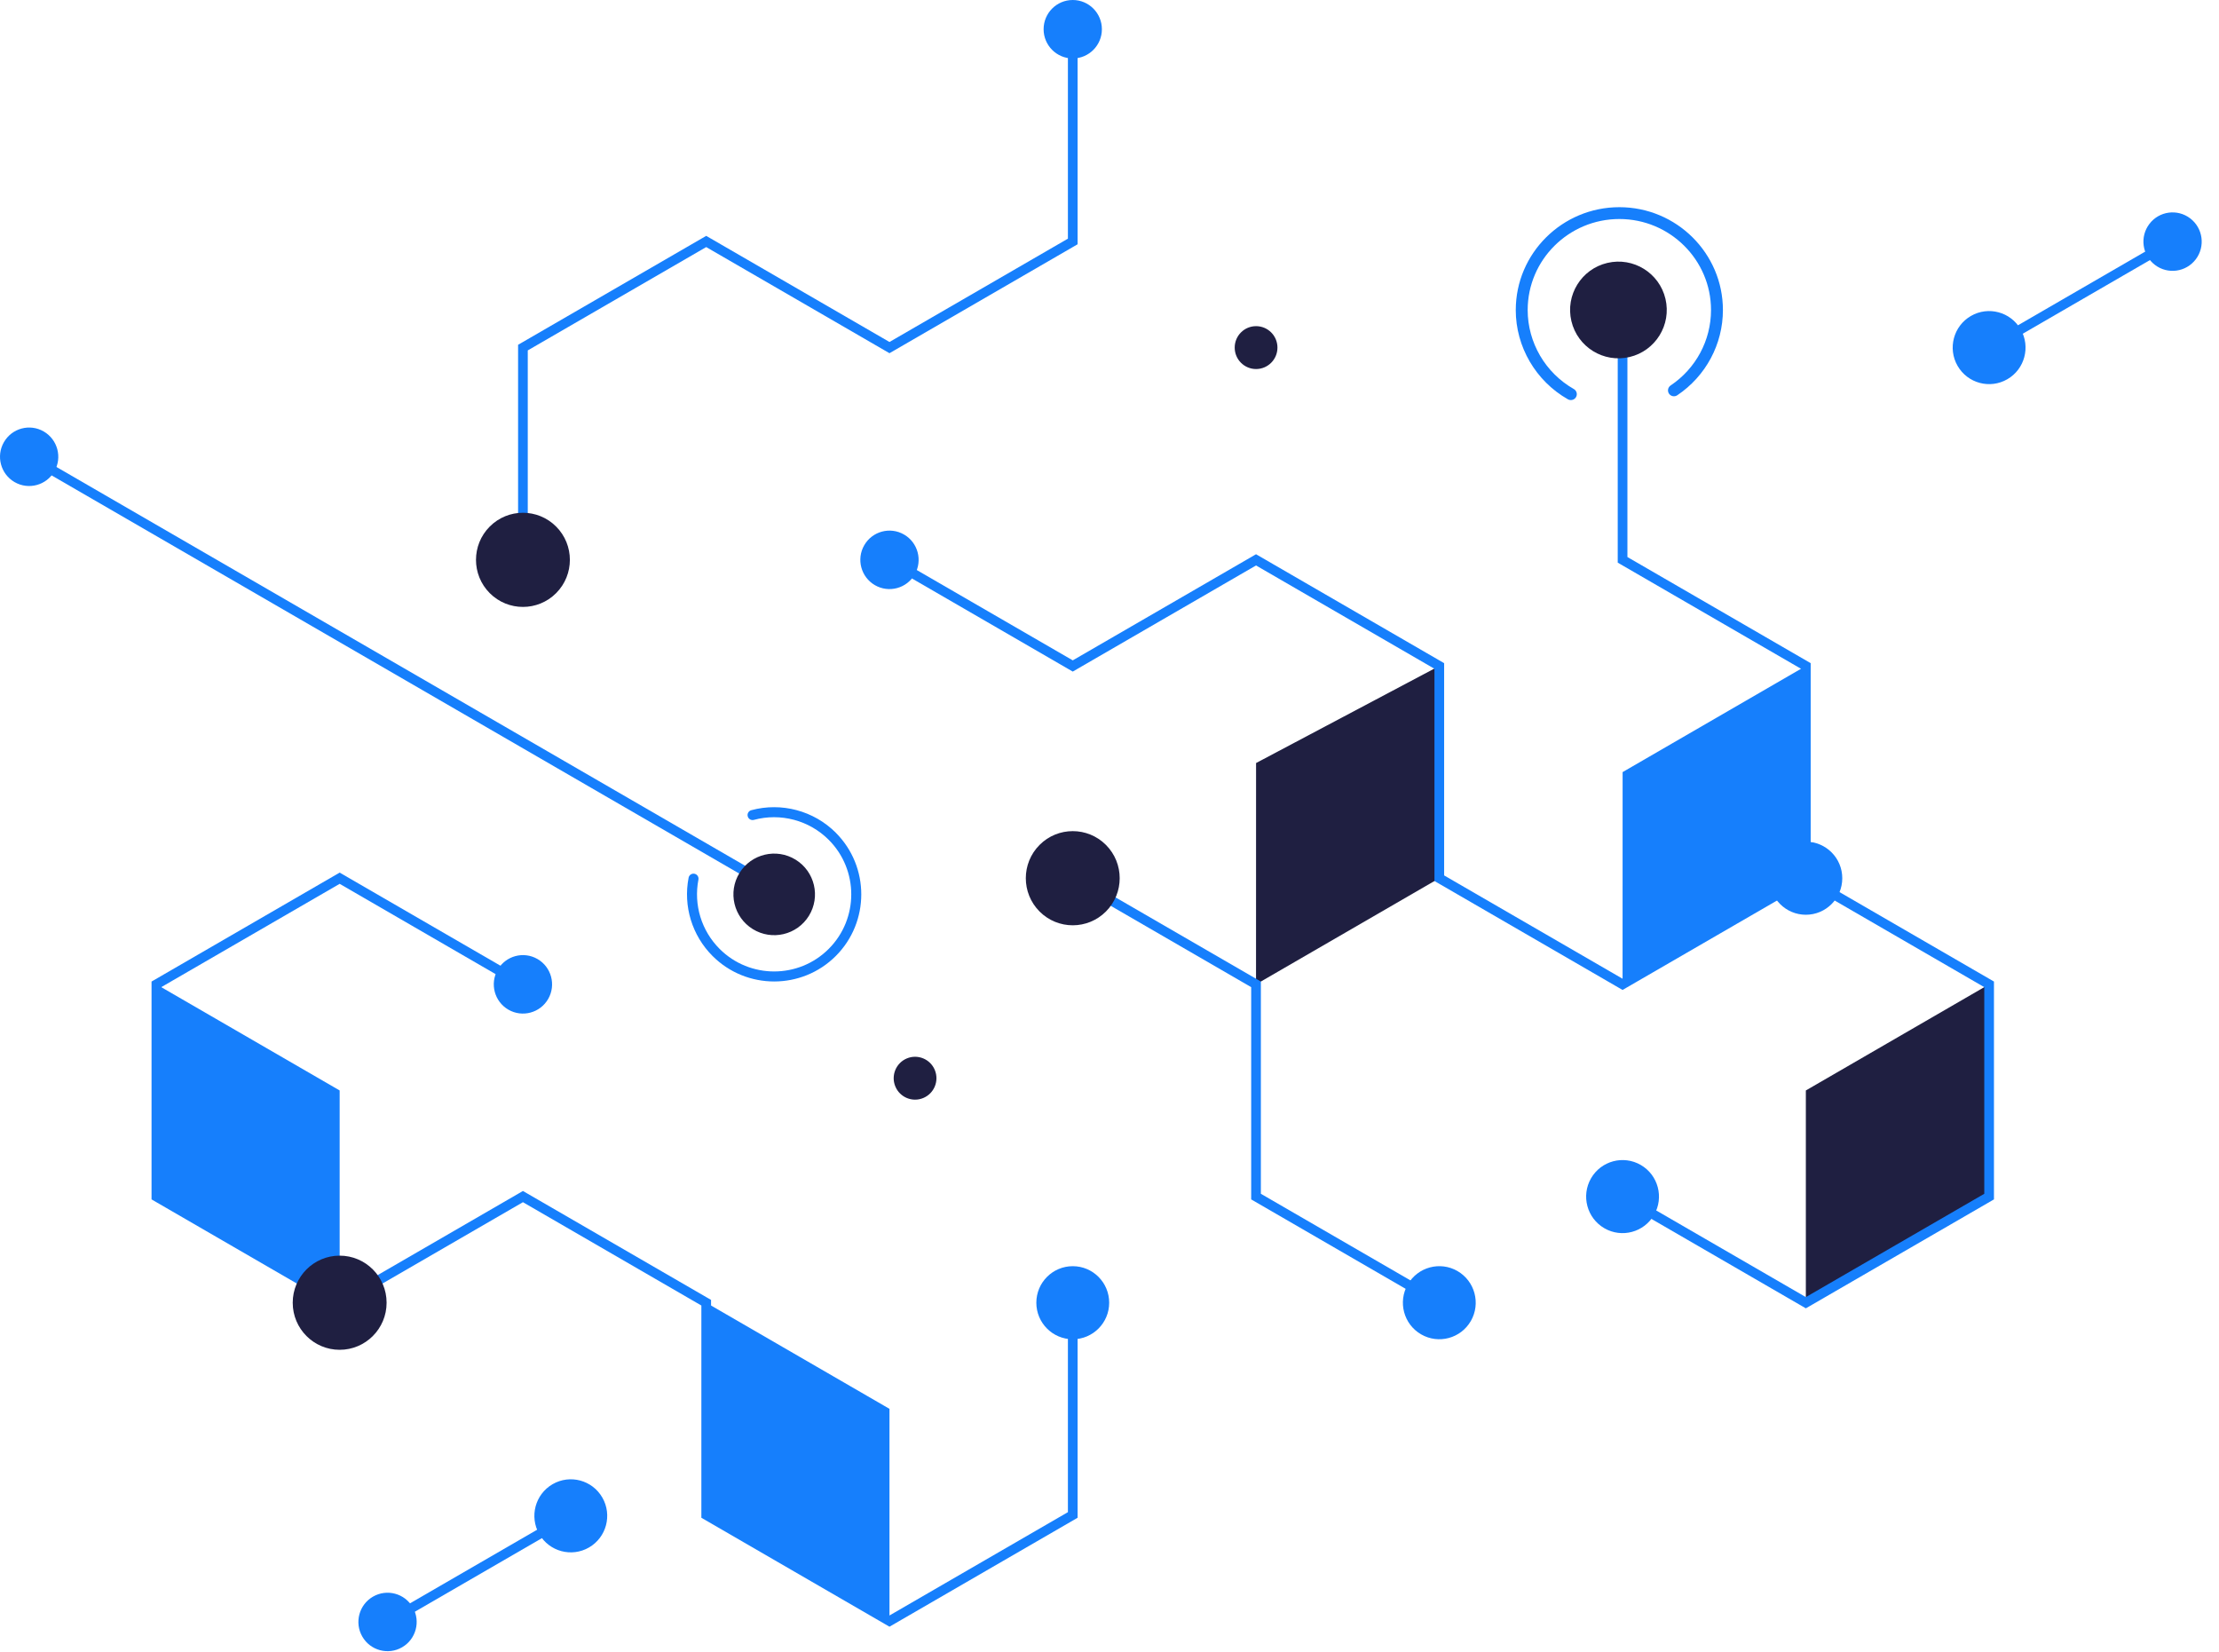 <svg width="391" height="291" viewBox="0 0 391 291" fill="none" xmlns="http://www.w3.org/2000/svg">
<path d="M124.437 229.522L156.731 248.219V285.614L124.437 266.917V229.522Z" fill="#167FFC"/>
<path d="M27.557 173.428L59.85 192.125V229.522L27.557 210.823V173.428Z" fill="#167FFC"/>
<path d="M318.2 229.522V192.125L350.493 173.428V210.823L318.2 229.522Z" fill="#1F1F41"/>
<path d="M253.613 117.335L221.327 134.436L221.319 173.428L253.613 154.73V117.335Z" fill="#1F1F41"/>
<path d="M285.906 173.428L285.914 136.033L318.2 117.335V154.73L285.906 173.428Z" fill="#167FFC"/>
<path d="M156.732 286.603L123.585 267.41V230.015L92.144 211.811L59.85 230.51L26.703 211.318V172.935L59.85 153.742L92.571 172.686L91.716 174.17L59.85 155.719L28.41 173.923V210.33L59.85 228.532L92.144 209.835L125.291 229.027V266.422L156.732 284.626L188.172 266.422V229.522H189.878V267.41L156.732 286.603Z" fill="#167FFC"/>
<path d="M182.608 229.522C182.608 225.967 185.482 223.085 189.026 223.085C192.57 223.085 195.444 225.967 195.444 229.522C195.444 233.076 192.57 235.958 189.026 235.958C185.482 235.958 182.608 233.076 182.608 229.522Z" fill="#167FFC"/>
<path d="M89.577 177.888C92.033 179.31 95.173 178.466 96.592 176.003C98.01 173.54 97.168 170.391 94.712 168.968C92.256 167.546 89.116 168.39 87.697 170.853C86.279 173.317 87.121 176.465 89.577 177.888Z" fill="#167FFC"/>
<path d="M253.185 230.262L220.465 211.318V173.923L188.598 155.472L189.452 153.989L222.173 172.935V210.329L254.039 228.78L253.185 230.262Z" fill="#167FFC"/>
<path d="M256.822 223.947C259.891 225.724 260.942 229.66 259.172 232.738C257.4 235.816 253.475 236.87 250.406 235.093C247.336 233.316 246.285 229.38 248.057 226.302C249.829 223.224 253.754 222.17 256.824 223.945L256.822 223.947Z" fill="#167FFC"/>
<path d="M191.592 150.27C189.135 148.848 185.995 149.693 184.577 152.156C183.159 154.619 184.001 157.768 186.457 159.19C188.913 160.612 192.053 159.768 193.47 157.305C194.888 154.842 194.046 151.693 191.59 150.27H191.592Z" fill="#167FFC"/>
<path d="M318.2 230.51L285.48 211.565L286.334 210.083L318.2 228.532L349.641 210.33V173.923L318.2 155.719L285.906 174.416L252.759 155.224V117.829L221.319 99.626L189.026 118.324L156.305 99.378L157.158 97.897L189.026 116.347L221.319 97.65L254.465 116.841V154.237L285.906 172.44L318.2 153.742L351.347 172.935V211.318L318.2 230.51Z" fill="#167FFC"/>
<path d="M282.697 216.397C279.627 214.62 278.576 210.684 280.347 207.606C282.119 204.528 286.044 203.474 289.113 205.251C292.182 207.028 293.233 210.964 291.461 214.042C289.689 217.12 285.764 218.174 282.695 216.399L282.697 216.397Z" fill="#167FFC"/>
<path d="M159.299 94.178C156.842 92.756 153.702 93.6 152.284 96.063C150.866 98.526 151.708 101.675 154.164 103.098C156.62 104.52 159.76 103.676 161.179 101.213C162.597 98.749 161.755 95.601 159.299 94.178Z" fill="#167FFC"/>
<path d="M319.052 154.73H317.346V117.829L285.053 99.131V61.241H286.76V98.143L319.052 116.84V154.73Z" fill="#167FFC"/>
<path d="M324.618 154.73C324.618 158.285 321.744 161.167 318.2 161.167C314.656 161.167 311.782 158.285 311.782 154.73C311.782 151.176 314.656 148.294 318.2 148.294C321.744 148.294 324.618 151.176 324.618 154.73Z" fill="#167FFC"/>
<path d="M382.359 41.803L350.065 60.501L350.919 61.983L383.212 43.286L382.359 41.803Z" fill="#167FFC"/>
<path d="M353.702 66.816C350.633 68.593 346.706 67.537 344.936 64.459C343.164 61.382 344.216 57.445 347.286 55.668C350.355 53.891 354.28 54.947 356.052 58.025C357.824 61.103 356.771 65.039 353.704 66.816H353.702Z" fill="#167FFC"/>
<path d="M386.904 45.691C388.621 43.428 388.185 40.197 385.928 38.475C383.672 36.752 380.45 37.19 378.733 39.453C377.015 41.715 377.452 44.946 379.708 46.669C381.965 48.391 385.186 47.953 386.904 45.691Z" fill="#167FFC"/>
<path d="M100.153 266.327L67.86 285.024L68.713 286.506L101.006 267.809L100.153 266.327Z" fill="#167FFC"/>
<path d="M97.369 261.495C100.438 259.718 104.365 260.774 106.136 263.852C107.908 266.93 106.855 270.866 103.786 272.643C100.716 274.42 96.791 273.365 95.019 270.287C93.247 267.209 94.3 263.273 97.368 261.495H97.369Z" fill="#167FFC"/>
<path d="M65.719 281.308C63.262 282.73 62.422 285.879 63.839 288.342C65.257 290.805 68.397 291.648 70.853 290.227C73.309 288.805 74.15 285.656 72.733 283.193C71.315 280.73 68.175 279.887 65.719 281.308Z" fill="#167FFC"/>
<path d="M92.996 98.638H91.29V60.748L124.437 41.556L156.731 60.253L188.172 42.051V5.149H189.878V43.039L156.731 62.23L124.437 43.532L92.996 61.736V98.638Z" fill="#167FFC"/>
<path d="M98.562 98.638C98.562 102.192 95.689 105.074 92.144 105.074C88.6 105.074 85.726 102.192 85.726 98.638C85.726 95.084 88.6 92.202 92.144 92.202C95.689 92.202 98.562 95.084 98.562 98.638Z" fill="#167FFC"/>
<path d="M194.159 5.149C194.159 2.306 191.859 0 189.024 0C186.189 0 183.89 2.306 183.89 5.149C183.89 7.992 186.189 10.298 189.024 10.298C191.859 10.298 194.159 7.992 194.159 5.149Z" fill="#167FFC"/>
<path d="M5.562 79.737L4.708 81.219L133.883 156.009L134.736 154.527L5.562 79.737Z" fill="#167FFC"/>
<path d="M7.703 76.018C5.247 74.596 2.107 75.44 0.689 77.903C-0.729 80.366 0.113 83.515 2.569 84.938C5.025 86.36 8.165 85.515 9.582 83.052C11 80.589 10.158 77.44 7.702 76.018H7.703Z" fill="#167FFC"/>
<path d="M97.993 104.503C101.223 101.264 101.223 96.012 97.993 92.772C94.762 89.533 89.525 89.533 86.295 92.772C83.065 96.012 83.065 101.264 86.295 104.503C89.525 107.742 94.762 107.742 97.993 104.503Z" fill="#1F1F41"/>
<path d="M194.874 160.595C198.104 157.355 198.104 152.104 194.874 148.864C191.644 145.625 186.407 145.625 183.177 148.864C179.947 152.104 179.947 157.355 183.177 160.595C186.407 163.834 191.644 163.834 194.874 160.595Z" fill="#1F1F41"/>
<path d="M221.327 65.019C223.407 65.019 225.094 63.327 225.094 61.241C225.094 59.155 223.407 57.464 221.327 57.464C219.247 57.464 217.561 59.155 217.561 61.241C217.561 63.327 219.247 65.019 221.327 65.019Z" fill="#1F1F41"/>
<path d="M162.681 193.456C164.603 192.658 165.516 190.448 164.72 188.521C163.924 186.594 161.72 185.679 159.798 186.477C157.876 187.275 156.964 189.485 157.76 191.412C158.556 193.34 160.759 194.255 162.681 193.456Z" fill="#1F1F41"/>
<path d="M59.85 237.817C64.418 237.817 68.121 234.103 68.121 229.522C68.121 224.941 64.418 221.228 59.85 221.228C55.282 221.228 51.579 224.941 51.579 229.522C51.579 234.103 55.282 237.817 59.85 237.817Z" fill="#1F1F41"/>
<path d="M140.196 151.467C136.82 149.38 132.392 150.425 130.306 153.801C128.22 157.176 129.265 161.605 132.641 163.692C136.017 165.778 140.445 164.734 142.532 161.358C144.618 157.982 143.572 153.554 140.196 151.467Z" fill="#1F1F41"/>
<path d="M147.27 146.715C153.258 152.703 153.259 162.445 147.272 168.433C141.284 174.42 131.542 174.419 125.554 168.431C121.941 164.818 120.363 159.661 121.335 154.64C121.428 154.161 121.89 153.851 122.368 153.942C122.847 154.035 123.157 154.497 123.066 154.975C122.205 159.42 123.601 163.983 126.799 167.181C132.1 172.482 140.722 172.483 146.022 167.183C151.322 161.883 151.321 153.261 146.02 147.96C142.583 144.523 137.535 143.18 132.837 144.453C132.367 144.581 131.883 144.301 131.755 143.83C131.627 143.359 131.907 142.876 132.377 142.748C137.682 141.31 143.388 142.829 147.27 146.71V146.715Z" fill="#167FFC"/>
<path d="M276.888 56.569C277.968 61.148 282.555 63.983 287.132 62.902C291.71 61.822 294.545 57.234 293.465 52.656C292.384 48.078 287.797 45.242 283.22 46.323C278.642 47.403 275.807 51.991 276.888 56.569Z" fill="#1F1F41"/>
<path d="M267.088 54.619C267.088 44.629 275.274 36.503 285.338 36.503C295.402 36.503 303.587 44.629 303.587 54.619C303.587 60.645 300.579 66.263 295.544 69.64C295.062 69.962 294.413 69.836 294.089 69.362C293.764 68.884 293.892 68.239 294.37 67.917C298.829 64.927 301.491 59.958 301.491 54.623C301.491 45.78 294.246 38.588 285.338 38.588C276.43 38.588 269.185 45.78 269.185 54.623C269.185 60.356 272.299 65.688 277.316 68.543C277.819 68.829 277.991 69.466 277.703 69.966C277.415 70.465 276.773 70.636 276.27 70.35C270.603 67.125 267.085 61.098 267.085 54.623L267.088 54.619Z" fill="#167FFC"/>
</svg>
